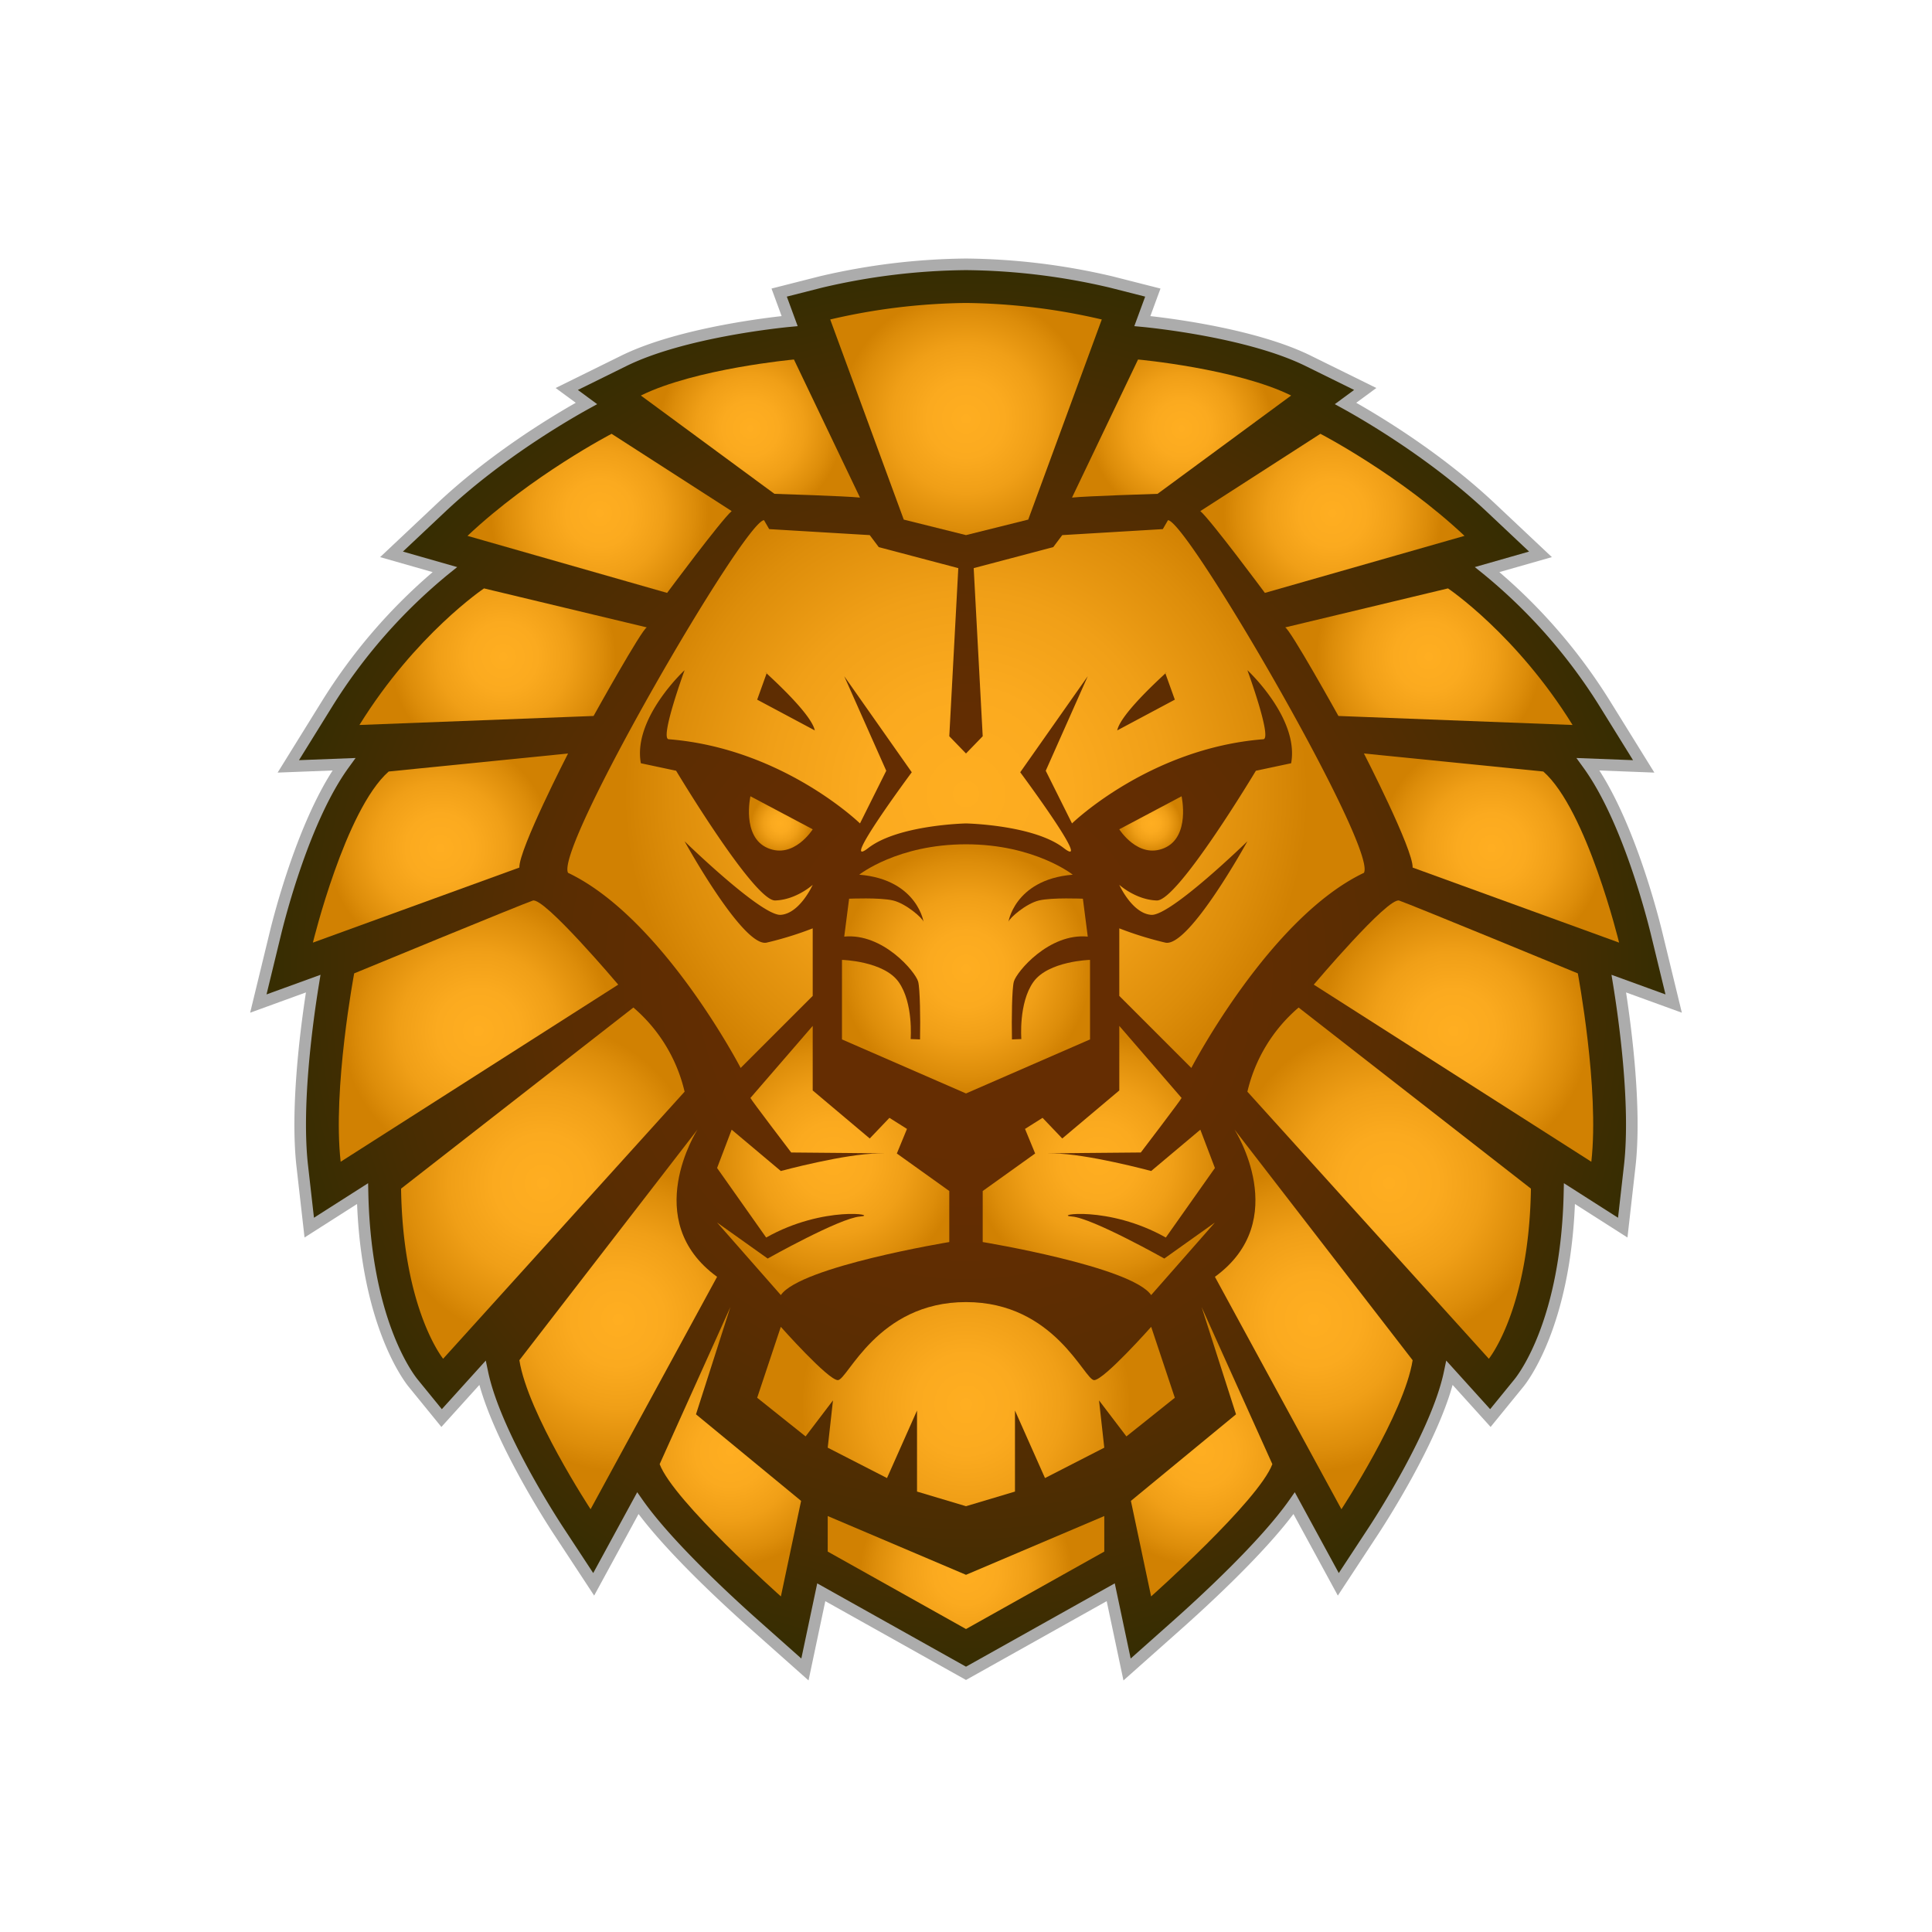 <svg xmlns="http://www.w3.org/2000/svg" xmlns:xlink="http://www.w3.org/1999/xlink" viewBox="0 0 500 500"><defs><radialGradient id="radial-gradient" cx="250" cy="251.731" r="182.733" gradientUnits="userSpaceOnUse"><stop offset="0" stop-color="#672d02"/><stop offset="0.319" stop-color="#642d02"/><stop offset="0.575" stop-color="#5a2d02"/><stop offset="0.809" stop-color="#492d02"/><stop offset="1" stop-color="#352d02"/></radialGradient><radialGradient id="radial-gradient-2" cx="189.02" cy="375.712" r="29.468" gradientUnits="userSpaceOnUse"><stop offset="0" stop-color="#ffae21"/><stop offset="0.306" stop-color="#fbaa1f"/><stop offset="0.589" stop-color="#f09f17"/><stop offset="0.862" stop-color="#dd8d0a"/><stop offset="1" stop-color="#d18102"/></radialGradient><radialGradient id="radial-gradient-3" cx="159.997" cy="341.472" r="39.156" xlink:href="#radial-gradient-2"/><radialGradient id="radial-gradient-4" cx="113.996" cy="219.475" r="29.06" xlink:href="#radial-gradient-2"/><radialGradient id="radial-gradient-5" cx="155.171" cy="132.854" r="28.216" xlink:href="#radial-gradient-2"/><radialGradient id="radial-gradient-6" cx="194.209" cy="110.907" r="23.699" xlink:href="#radial-gradient-2"/><radialGradient id="radial-gradient-7" cx="140.486" cy="306.197" r="41.3" xlink:href="#radial-gradient-2"/><radialGradient id="radial-gradient-8" cx="130.214" cy="169.95" r="29.118" xlink:href="#radial-gradient-2"/><radialGradient id="radial-gradient-9" cx="123.839" cy="266.849" r="35.003" xlink:href="#radial-gradient-2"/><radialGradient id="radial-gradient-10" cx="310.98" cy="375.712" r="29.468" xlink:href="#radial-gradient-2"/><radialGradient id="radial-gradient-11" cx="250" cy="406.972" r="27.335" xlink:href="#radial-gradient-2"/><radialGradient id="radial-gradient-12" cx="340.003" cy="341.472" r="39.156" xlink:href="#radial-gradient-2"/><radialGradient id="radial-gradient-13" cx="202.076" cy="213.102" r="7.665" xlink:href="#radial-gradient-2"/><radialGradient id="radial-gradient-14" cx="386.004" cy="219.475" r="29.06" xlink:href="#radial-gradient-2"/><radialGradient id="radial-gradient-15" cx="369.786" cy="169.95" r="29.118" xlink:href="#radial-gradient-2"/><radialGradient id="radial-gradient-16" cx="344.829" cy="132.854" r="28.216" xlink:href="#radial-gradient-2"/><radialGradient id="radial-gradient-17" cx="305.791" cy="110.907" r="23.699" xlink:href="#radial-gradient-2"/><radialGradient id="radial-gradient-18" cx="250" cy="108.447" r="32.689" xlink:href="#radial-gradient-2"/><radialGradient id="radial-gradient-19" cx="250" cy="250.744" r="32.169" xlink:href="#radial-gradient-2"/><radialGradient id="radial-gradient-20" cx="359.514" cy="306.197" r="41.3" xlink:href="#radial-gradient-2"/><radialGradient id="radial-gradient-21" cx="376.161" cy="266.849" r="35.003" xlink:href="#radial-gradient-2"/><radialGradient id="radial-gradient-22" cx="250" cy="363.391" r="42.535" xlink:href="#radial-gradient-2"/><radialGradient id="radial-gradient-23" cx="297.924" cy="213.102" r="7.665" xlink:href="#radial-gradient-2"/><radialGradient id="radial-gradient-24" cx="250" cy="205.502" r="88.506" xlink:href="#radial-gradient-2"/><radialGradient id="radial-gradient-25" cx="215.63" cy="300.334" r="32.526" xlink:href="#radial-gradient-2"/><radialGradient id="radial-gradient-26" cx="284.37" cy="300.334" r="32.526" xlink:href="#radial-gradient-2"/></defs><g id="cor"><g id="Layer_10" data-name="Layer 10"><path d="M433.144,260.721l-4.405-18.134c-1.314-5.409-7.656-29.899-17.742-43.801l14.39.554L415.48,183.355a140.967,140.967,0,0,0-30.602-34.951l13.797-3.942-12.807-12.062c-14.704-13.848-31.951-23.856-37.639-26.987l5.093-3.748L338.57,94.392C323.434,86.929,298.313,84.356,295.639,84.1l2.711-7.378-10.747-2.732A170.51,170.51,0,0,0,250,69.408a170.499,170.499,0,0,0-37.603,4.581l-10.748,2.732L204.361,84.1c-2.672.256-27.794,2.829-42.93,10.293l-14.752,7.274,5.092,3.748c-5.688,3.131-22.936,13.139-37.639,26.987l-12.806,12.062,13.797,3.942a140.958,140.958,0,0,0-30.601,34.951L74.614,199.34l14.389-.554c-10.086,13.902-16.427,38.392-17.741,43.801l-4.405,18.134,14.199-5.161c-1.531,9.405-4.615,31.46-2.827,47.226l1.806,15.923,13.792-8.801c.748,32.93,11.83,47.487,13.106,49.053l7.358,9.031,10.565-11.686c3.253,15.517,17.908,38.149,19.628,40.767l9.163,13.948,11.428-20.994c7.591,10.828,23.081,25.114,30.376,31.597L208.315,433.06l4.228-19.986L250,434.054l37.457-20.98,4.228,19.986L304.55,421.624c7.295-6.484,22.785-20.769,30.375-31.597l11.428,20.994,9.162-13.948c1.719-2.618,16.376-25.25,19.629-40.767L385.709,367.99l7.357-9.03c1.276-1.566,12.359-16.123,13.106-49.052l13.794,8.801,1.806-15.924c1.788-15.766-1.297-37.821-2.828-47.226Z" style="fill:url(#radial-gradient)"/><path d="M290.751,434.897l-4.34-20.518L250,434.773l-36.412-20.395-4.34,20.517-14.794-13.151c-7.712-6.854-21.337-19.499-29.196-29.919l-11.491,21.11L143.23,396.896c-1.585-2.414-14.862-22.909-19.159-38.484l-9.839,10.882L105.77,358.907c-1.261-1.547-12.08-15.712-13.359-47.317l-13.596,8.676-2.077-18.311c-1.671-14.729.877-34.938,2.438-45.115l-14.438,5.248,5.066-20.855c1.125-4.629,6.948-27.33,16.283-41.833l-14.234.548,11.394-18.382a143.794,143.794,0,0,1,28.723-33.502L98.376,144.181,113.103,130.31c13.251-12.48,28.343-21.77,35.903-26.067l-5.204-3.83,16.964-8.365c13.52-6.666,34.706-9.476,41.521-10.238l-2.621-7.131,12.36-3.143A171.67,171.67,0,0,1,250,66.908a171.608,171.608,0,0,1,37.975,4.628l12.357,3.142-2.621,7.131c6.816.762,27.999,3.569,41.523,10.238l16.964,8.365-5.204,3.83c7.56,4.298,22.653,13.587,35.903,26.067l14.727,13.871-13.593,3.883a143.832,143.832,0,0,1,28.724,33.502l11.393,18.382-14.235-.548c9.331,14.501,15.158,37.203,16.284,41.833l5.065,20.855-14.439-5.248c1.562,10.176,4.109,30.384,2.439,45.115l-2.076,18.312L407.588,311.59c-1.278,31.61-12.098,45.772-13.359,47.318l-8.46,10.384L375.93,358.411c-4.298,15.581-17.575,36.071-19.16,38.484l-10.537,16.041-11.49-21.11c-7.858,10.42-21.483,23.064-29.196,29.919ZM211.498,409.77,250,431.334,288.503,409.77l4.115,19.454,10.934-9.721c6.521-5.796,22.513-20.451,30.145-31.338l1.39-1.981,11.388,20.921,7.787-11.855c1.65-2.513,16.215-24.985,19.415-40.251l.604-2.884,11.368,12.574,6.254-7.676c1.23-1.509,12.032-15.669,12.769-48.14l.06-2.663,14.014,8.941,1.535-13.535c1.779-15.702-1.378-37.971-2.818-46.816l-.411-2.524,13.974,5.078L427.28,241.941c-1.168-4.81-7.505-29.499-17.498-43.274l-1.812-2.498,14.656.564-8.422-13.587a139.493,139.493,0,0,0-30.267-34.572l-2.257-1.815,14.045-4.013L384.84,132.493c-14.734-13.878-32.302-23.995-37.335-26.765l-2.056-1.132,4.996-3.677-12.538-6.182c-14.888-7.342-39.639-9.88-42.411-10.146l-1.937-.185,2.81-7.642-9.135-2.322A168.266,168.266,0,0,0,250,69.908a168.322,168.322,0,0,0-37.233,4.534l-9.136,2.323,2.808,7.642-1.936.185c-2.773.266-27.528,2.807-42.41,10.146L149.555,100.92l4.995,3.677-2.056,1.132c-5.033,2.77-22.6,12.888-37.334,26.765l-10.885,10.252,14.044,4.013-2.256,1.815a139.498,139.498,0,0,0-30.267,34.572L77.375,196.732l14.655-.564-1.812,2.498c-9.996,13.778-16.329,38.465-17.498,43.274l-3.744,15.413,13.972-5.078-.411,2.524c-1.44,8.846-4.598,31.116-2.817,46.816L81.255,315.15l14.011-8.94.061,2.663c.738,32.466,11.54,46.631,12.769,48.14l6.254,7.677,11.369-12.575.605,2.884c3.199,15.258,17.763,37.738,19.414,40.251l7.788,11.855,11.388-20.92,1.389,1.98c7.632,10.887,23.623,25.542,30.145,31.338l10.935,9.72Z" style="fill:#acacac"/><path d="M207.324,388.429l-5.23,24.722s-27.812-24.722-31.378-34.23L189.02,338.272l-8.901,27.753Z" style="fill:url(#radial-gradient-2)"/><path d="M185.583,330.437l-32.74,60.145s-16.249-24.737-18.431-38.561l46.079-59.66S165.453,315.805,185.583,330.437Z" style="fill:url(#radial-gradient-3)"/><path d="M134.411,224.525,80.979,243.947s8.351-34.377,19.616-44.282l46.418-4.661S134.238,219.864,134.411,224.525Z" style="fill:url(#radial-gradient-4)"/><path d="M120.988,138.681l51.662,14.761s13.984-18.839,16.703-21.17l-31.075-20.005S137.691,122.949,120.988,138.681Z" style="fill:url(#radial-gradient-5)"/><path d="M165.853,102.362l34.571,25.443s18.645.583,22.141.971L205.473,93.039S180.031,95.37,165.853,102.362Z" style="fill:url(#radial-gradient-6)"/><path d="M177.174,282.527l-62.489,69.116s-10.415-12.782-10.888-44.026l60.122-46.867A40.857,40.857,0,0,1,177.174,282.527Z" style="fill:url(#radial-gradient-7)"/><path d="M93.021,187.624l60.596-2.331s12.624-22.724,13.79-22.918l-42.145-10.099S107.587,164.123,93.021,187.624Z" style="fill:url(#radial-gradient-8)"/><path d="M88.165,300.659l71.831-45.836S140.798,232.1,137.885,233.071,91.661,251.91,91.661,251.91,86.029,281.819,88.165,300.659Z" style="fill:url(#radial-gradient-9)"/><path d="M292.676,388.429l5.23,24.722s27.812-24.722,31.378-34.23L310.98,338.272l8.901,27.753Z" style="fill:url(#radial-gradient-10)"/><polygon points="250 407.561 214.213 392.351 214.213 401.548 250 421.592 285.787 401.548 285.787 392.351 250 407.561" style="fill:url(#radial-gradient-11)"/><path d="M314.418,330.437l32.74,60.145s16.249-24.737,18.431-38.561l-46.079-59.66S334.547,315.805,314.418,330.437Z" style="fill:url(#radial-gradient-12)"/><path d="M194.209,206.074l16.12,8.546s-4.856,7.769-11.653,4.856S194.209,206.074,194.209,206.074Z" style="fill:url(#radial-gradient-13)"/><path d="M365.589,224.525l53.432,19.422s-8.351-34.377-19.616-44.282l-46.418-4.661S365.762,219.864,365.589,224.525Z" style="fill:url(#radial-gradient-14)"/><path d="M406.979,187.624l-60.596-2.331s-12.624-22.724-13.79-22.918l42.145-10.099S392.413,164.123,406.979,187.624Z" style="fill:url(#radial-gradient-15)"/><path d="M379.012,138.681,327.35,153.441s-13.984-18.839-16.703-21.17l31.075-20.005S362.309,122.949,379.012,138.681Z" style="fill:url(#radial-gradient-16)"/><path d="M334.147,102.362l-34.571,25.443s-18.645.583-22.141.971l17.091-35.736S319.969,95.37,334.147,102.362Z" style="fill:url(#radial-gradient-17)"/><path d="M250,78.408a161.218,161.218,0,0,0-35.14,4.273l19.033,51.792L250,138.486l16.106-4.014L285.14,82.681A161.218,161.218,0,0,0,250,78.408Z" style="fill:url(#radial-gradient-18)"/><path d="M267.433,254.143c-3.859,5.438-3.107,14.761-3.107,14.761l-2.428.097c-.12-5.341-.003-13.142.485-14.955.68-2.525,9.128-12.624,19.13-11.653l-1.262-9.808s-7.963-.352-11.362.455-7.672,4.594-7.866,5.468,1.165-10.876,16.606-12.139c0,0-9.905-7.866-27.63-7.866s-27.63,7.866-27.63,7.866c15.44,1.262,16.8,13.013,16.606,12.139s-4.467-4.661-7.866-5.468-11.362-.455-11.362-.455l-1.262,9.808c10.002-.971,18.451,9.128,19.13,11.653.488,1.813.605,9.614.486,14.955l-2.428-.097s.751-9.322-3.107-14.761-14.664-5.729-14.664-5.729V269.001L250,282.985l32.097-13.984V248.414S271.292,248.705,267.433,254.143Z" style="fill:url(#radial-gradient-19)"/><path d="M322.825,282.527l62.489,69.116s10.415-12.782,10.888-44.026l-60.122-46.867A40.857,40.857,0,0,0,322.825,282.527Z" style="fill:url(#radial-gradient-20)"/><path d="M411.835,300.659l-71.831-45.836s19.198-22.724,22.111-21.753,46.224,18.839,46.224,18.839S413.971,281.819,411.835,300.659Z" style="fill:url(#radial-gradient-21)"/><path d="M304.043,361.74l-6.118-18.354s-12.236,13.79-14.761,13.79S272.964,336.977,250,336.977s-30.64,20.199-33.165,20.199-14.761-13.79-14.761-13.79L195.957,361.74l12.527,10.002,7.089-9.322-1.36,12.236,15.343,7.866,7.769-17.48v20.976L250,389.805l12.675-3.787V365.042l7.769,17.48,15.343-7.866L284.428,362.42l7.089,9.322Z" style="fill:url(#radial-gradient-22)"/><path d="M305.791,206.074l-16.12,8.546s4.856,7.769,11.653,4.856S305.791,206.074,305.791,206.074Z" style="fill:url(#radial-gradient-23)"/><path d="M302.274,134.624l-1.338,2.309-26.025,1.554-2.331,3.107-20.587,5.438,2.331,43.505L250,195.004l-4.324-4.467,2.331-43.505L227.42,141.594l-2.331-3.107-26.025-1.554-1.338-2.309c-5.05.194-54.209,84.852-50.713,91.261,24.471,11.653,44.67,50.497,44.67,50.497l18.645-18.645v-17.48a88.956,88.956,0,0,1-11.911,3.69c-6.084,1.36-21.244-26.219-21.244-26.219s19.947,19.422,24.901,19.033,8.253-7.769,8.253-7.769-4.273,3.884-9.711,4.048-25.637-33.57-25.637-33.57l-9.128-1.942c-2.136-11.653,11.322-24.083,11.322-24.083s-6.458,17.641-4.136,17.868c29.521,2.331,49.526,21.788,49.526,21.788l6.798-13.631-10.876-24.471,17.48,24.86s-19.033,25.637-11.265,19.616S250,213.102,250,213.102s17.53.353,25.299,6.374-11.265-19.616-11.265-19.616l17.48-24.86L270.638,199.471l6.798,13.631s20.005-19.457,49.526-21.788c2.322-.227-4.136-17.868-4.136-17.868s13.458,12.43,11.322,24.083l-9.128,1.942s-20.199,33.733-25.637,33.57-9.711-4.048-9.711-4.048,3.299,7.38,8.253,7.769,24.901-19.033,24.901-19.033-15.159,27.579-21.243,26.219a88.954,88.954,0,0,1-11.911-3.69v17.48l18.645,18.645s20.199-38.844,44.67-50.497C356.482,219.475,307.324,134.818,302.274,134.624ZM195.957,181.071l2.443-6.797c-.442-.412-.504-.479.019-.051l-.019.051c1.968,1.835,11.631,10.664,12.463,14.752Zm93.181,7.955c.833-4.088,10.495-12.917,12.463-14.752l-.018-.051c.523-.427.461-.361.018.051l2.443,6.797Z" style="fill:url(#radial-gradient-24)"/><path d="M245.676,308.233V321.44s-38.544,6.344-43.594,13.724l-16.5-18.774,13.093,9.322s18.645-10.488,23.889-10.876-9.384-2.971-24.277,5.438l-12.705-17.997,3.771-9.916,12.723,10.693s16.799-4.532,25.344-4.532-22.659-.259-22.659-.259-10.415-13.656-10.553-14.113l16.12-18.645v16.703l14.761,12.43,5.098-5.341,4.54,2.865-2.621,6.361Z" style="fill:url(#radial-gradient-25)"/><path d="M254.324,308.233V321.44s38.544,6.344,43.594,13.724l16.5-18.774-13.093,9.322S282.68,315.225,277.436,314.837s9.384-2.971,24.277,5.438l12.705-17.997-3.771-9.916L297.924,303.054s-16.799-4.532-25.344-4.532,22.659-.259,22.659-.259,10.415-13.656,10.553-14.113l-16.12-18.645v16.703l-14.761,12.43-5.098-5.341-4.54,2.865,2.621,6.361Z" style="fill:url(#radial-gradient-26)"/></g></g></svg>